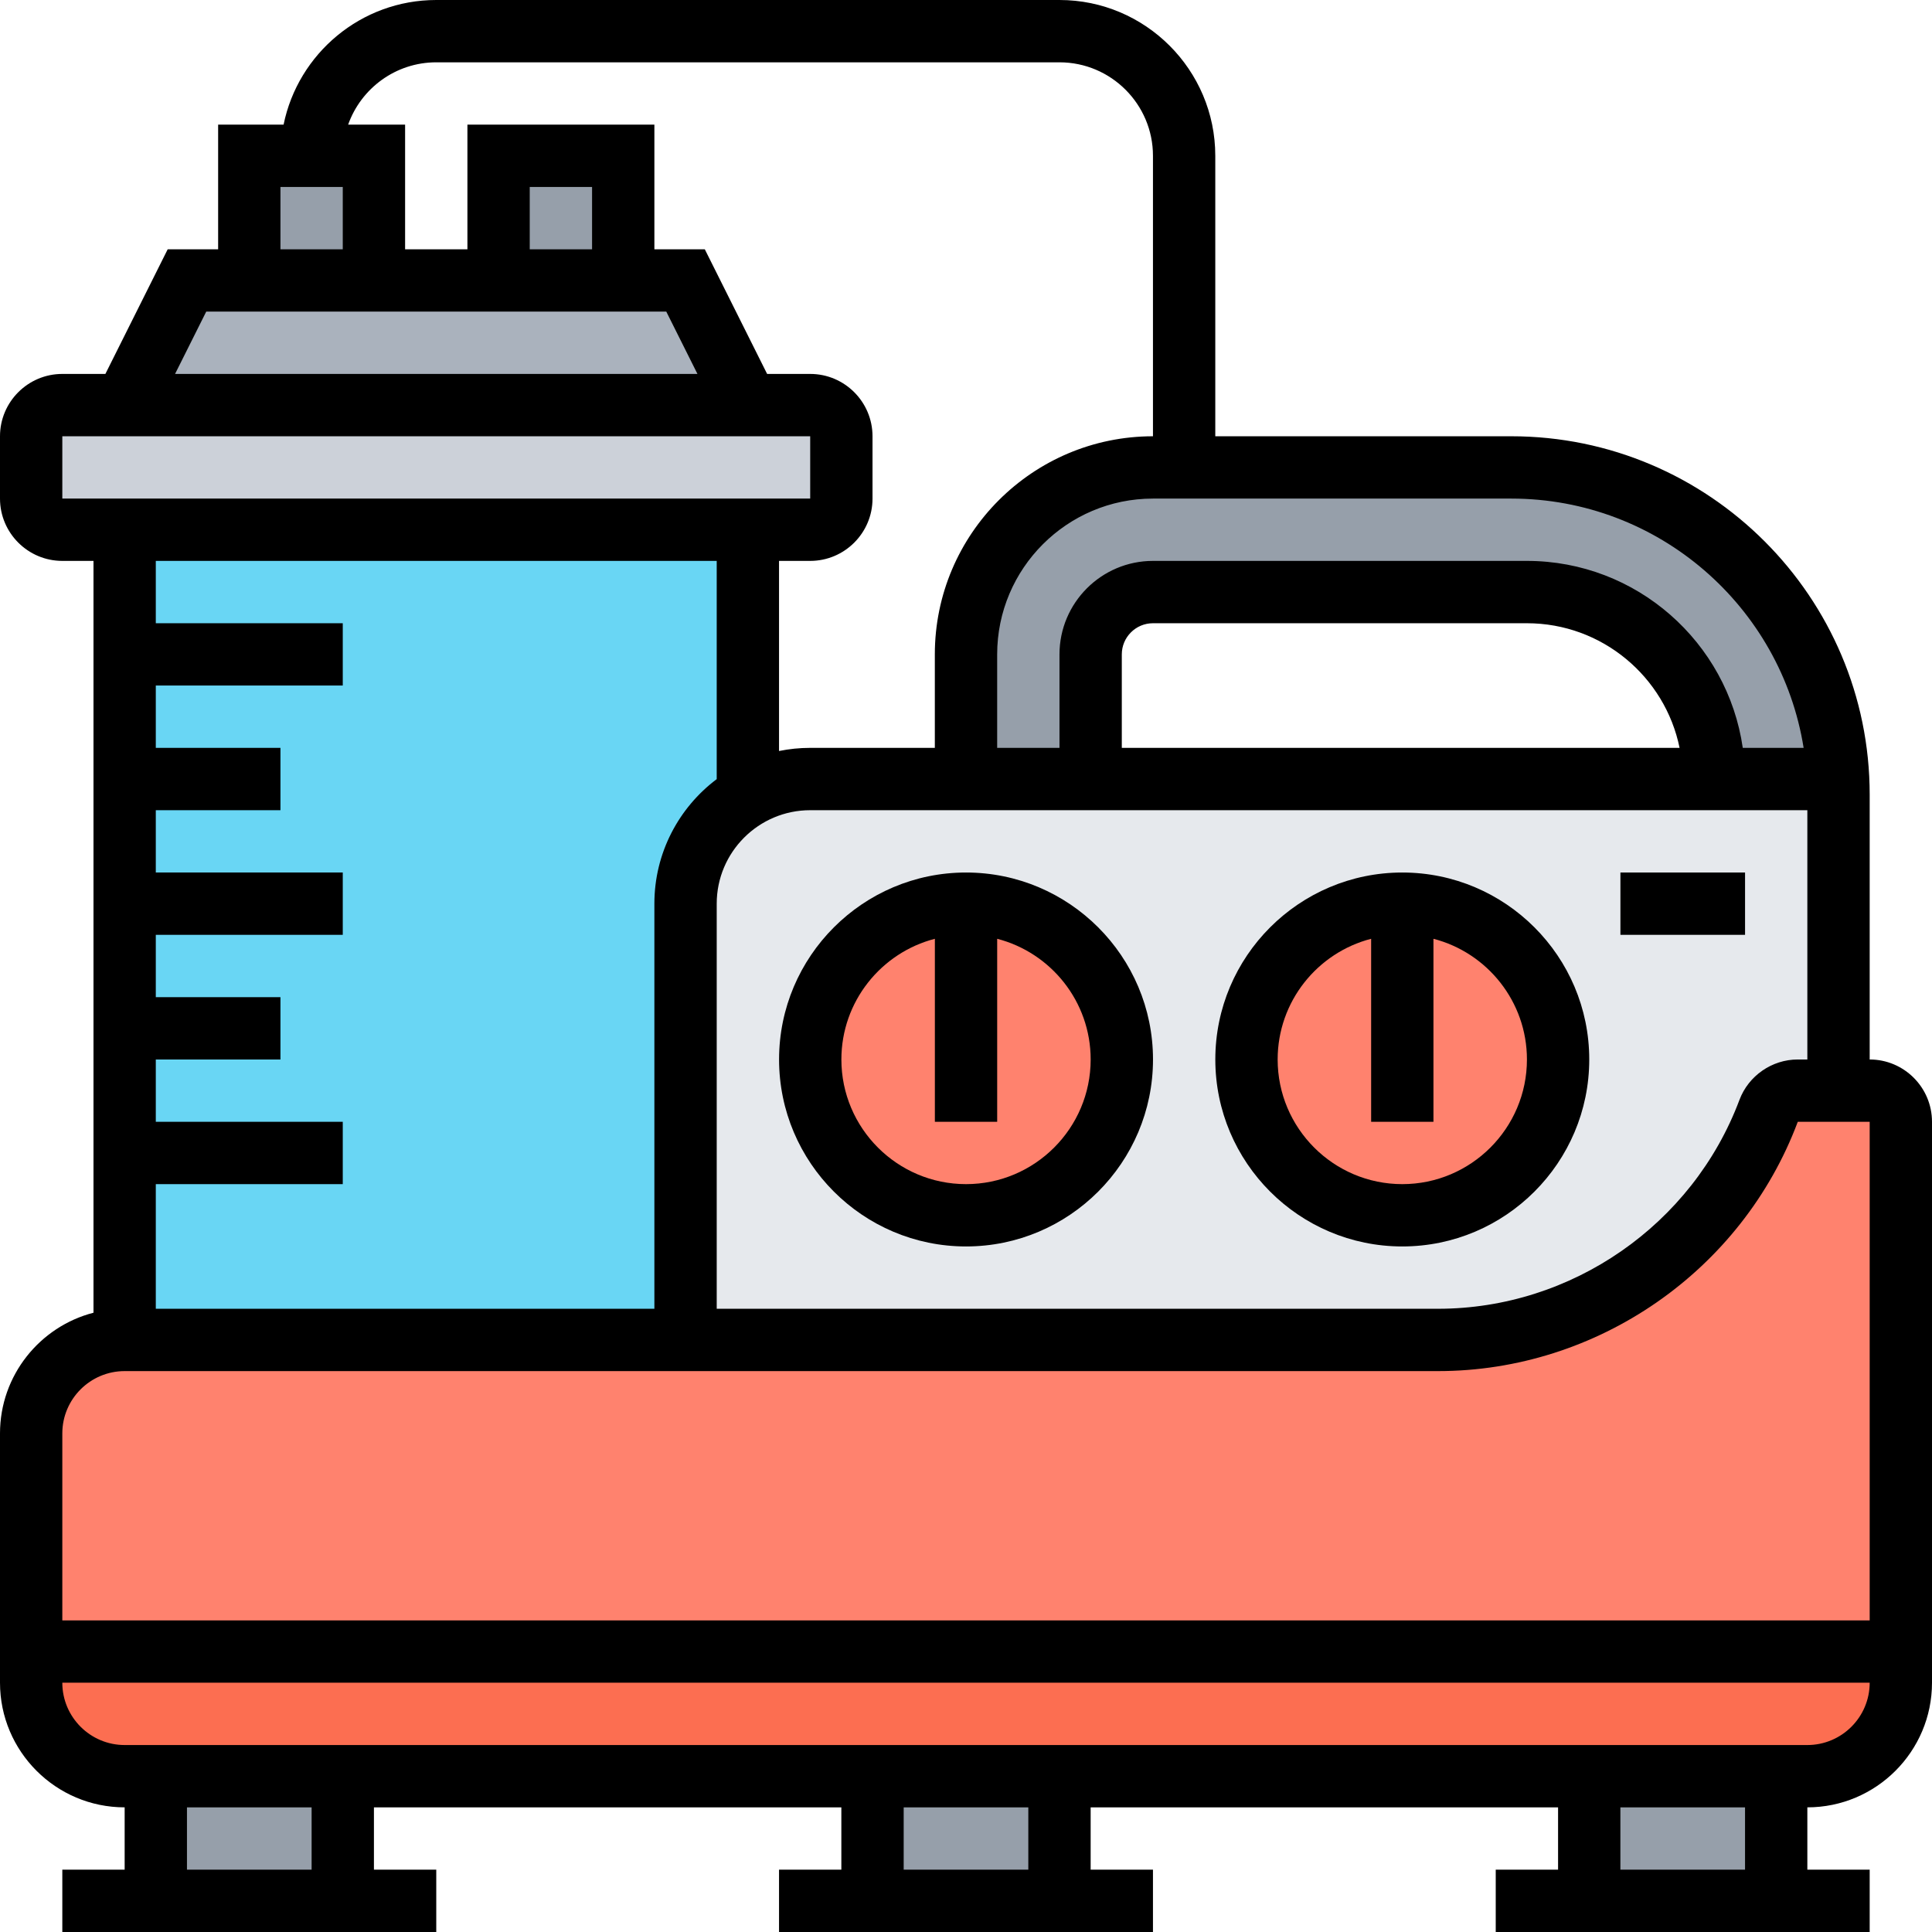 <svg width="106" height="106" viewBox="0 0 106 106" fill="none" xmlns="http://www.w3.org/2000/svg">
<g clip-path="url(#clip0_562_4140)">
<g clip-path="url(#clip1_562_4140)">
<path d="M97.452 97.451H87.194V104.29H97.452V97.451Z" fill="#969FAA"/>
<path d="M58.13 97.451H47.872V104.29H58.13V97.451Z" fill="#969FAA"/>
<path d="M18.807 97.451H8.549V104.29H18.807V97.451Z" fill="#969FAA"/>
<path d="M104.291 90.613V92.322C104.291 95.154 101.994 97.451 99.162 97.451H97.452H87.194H58.13H47.872H18.807H8.549H6.839C4.008 97.451 1.71 95.154 1.71 92.322V90.613H104.291Z" fill="#FC6E51"/>
<path d="M104.291 61.548V90.613H1.71V78.645C1.71 75.814 4.008 73.516 6.839 73.516H37.614H78.9C86.974 73.516 94.202 68.509 97.036 60.948C97.286 60.281 97.925 59.839 98.636 59.839H100.872H102.581C103.526 59.839 104.291 60.604 104.291 61.548Z" fill="#FF826E"/>
<path d="M100.85 42.742H94.032C94.032 37.077 89.44 32.484 83.774 32.484H63.258C61.369 32.484 59.839 34.014 59.839 35.904V42.742H53V35.904C53 30.238 57.593 25.646 63.258 25.646H64.968H82.919C92.547 25.646 100.405 33.226 100.85 42.742Z" fill="#969FAA"/>
<path d="M34.194 8.549H27.355V15.387H34.194V8.549Z" fill="#969FAA"/>
<path d="M20.516 8.549V15.387H13.678V8.549H17.097H20.516Z" fill="#969FAA"/>
<path d="M37.613 15.387L41.032 22.226H6.839L10.258 15.387H13.678H20.516H27.355H34.194H37.613Z" fill="#AAB2BD"/>
<path d="M46.162 23.936V27.355C46.162 28.3 45.397 29.065 44.452 29.065H41.033H6.839H3.42C2.476 29.065 1.71 28.3 1.71 27.355V23.936C1.71 22.991 2.476 22.226 3.42 22.226H6.839H41.033H44.452C45.397 22.226 46.162 22.991 46.162 23.936Z" fill="#CCD1D9"/>
<path d="M6.839 63.258V56.419V49.58V42.742V35.903V29.064H41.032V43.656C38.989 44.838 37.613 47.05 37.613 49.58V73.516H6.839V63.258Z" fill="#69D6F4"/>
<path d="M41.031 43.657C42.038 43.076 43.205 42.743 44.45 42.743H52.999H59.838H94.031H100.849C100.863 43.025 100.87 43.311 100.87 43.597V59.839H98.635C97.923 59.839 97.284 60.282 97.034 60.949C94.2 68.51 86.972 73.517 78.898 73.517H37.612V49.581C37.612 47.051 38.988 44.839 41.031 43.657Z" fill="#E6E9ED"/>
<path d="M76.937 66.677C81.658 66.677 85.485 62.85 85.485 58.129C85.485 53.408 81.658 49.581 76.937 49.581C72.215 49.581 68.388 53.408 68.388 58.129C68.388 62.85 72.215 66.677 76.937 66.677Z" fill="#FF826E"/>
<path d="M52.999 66.677C57.72 66.677 61.547 62.85 61.547 58.129C61.547 53.408 57.72 49.581 52.999 49.581C48.278 49.581 44.451 53.408 44.451 58.129C44.451 62.85 48.278 66.677 52.999 66.677Z" fill="#FF826E"/>
<path d="M102.581 58.129V43.597C102.581 32.755 93.761 23.936 82.919 23.936H66.677V8.548C66.677 3.835 62.843 0 58.129 0H23.936C19.807 0 16.353 2.942 15.559 6.839H11.968V13.677H9.201L5.782 20.516H3.419C1.534 20.516 0 22.05 0 23.936V27.355C0 29.24 1.534 30.774 3.419 30.774H5.129V72.023C2.183 72.784 0 75.465 0 78.645V92.323C0 96.094 3.068 99.161 6.839 99.161V102.581H3.419V106H23.936V102.581H20.516V99.161H46.161V102.581H42.742V106H63.258V102.581H59.839V99.161H85.484V102.581H82.064V106H102.581V102.581H99.161V99.161C102.932 99.161 106 96.094 106 92.323V61.548C106 59.663 104.466 58.129 102.581 58.129ZM98.636 58.129C97.219 58.129 95.932 59.021 95.435 60.348C92.865 67.202 86.22 71.806 78.9 71.806H39.323V49.581C39.323 46.753 41.623 44.452 44.452 44.452L99.161 44.451V58.129H98.636ZM61.548 41.032V35.903C61.548 34.961 62.315 34.194 63.258 34.194H83.774C87.902 34.194 91.356 37.135 92.151 41.032L61.548 41.032ZM98.957 41.032H95.618C94.785 35.24 89.793 30.774 83.774 30.774H63.258C60.43 30.774 58.129 33.075 58.129 35.903V41.032H54.71V35.903C54.71 31.19 58.544 27.355 63.258 27.355H82.919C91.002 27.355 97.723 33.291 98.957 41.032ZM23.936 3.419H58.129C60.957 3.419 63.258 5.72 63.258 8.548V23.936C56.659 23.936 51.29 29.304 51.29 35.903V41.032H44.452C43.866 41.032 43.295 41.092 42.742 41.204V30.774H44.452C46.337 30.774 47.871 29.24 47.871 27.355V23.936C47.871 22.05 46.337 20.516 44.452 20.516H42.089L38.669 13.677H35.903V6.839H25.645V13.677H22.226V6.839H19.101C19.806 4.849 21.707 3.419 23.936 3.419ZM32.484 13.677H29.064V10.258H32.484V13.677ZM15.387 10.258H18.806V13.677H15.387V10.258ZM11.315 17.097H36.556L38.266 20.516H9.605L11.315 17.097ZM3.419 23.936H44.452V27.355H3.419V23.936ZM39.323 30.774V42.747C37.248 44.308 35.903 46.79 35.903 49.581V71.806H8.548V64.968H18.806V61.548H8.548V58.129H15.387V54.71H8.548V51.29H18.806V47.871H8.548V44.452H15.387V41.032H8.548V37.613H18.806V34.194H8.548V30.774H39.323ZM6.839 75.226H78.9C87.637 75.226 95.569 69.729 98.636 61.548H102.581V88.903H3.419V78.645C3.419 76.76 4.953 75.226 6.839 75.226ZM17.097 102.581H10.258V99.161H17.097V102.581ZM56.419 102.581H49.581V99.161H56.419V102.581ZM95.742 102.581H88.903V99.161H95.742V102.581ZM99.161 95.742H6.839C4.953 95.742 3.419 94.208 3.419 92.323H102.581C102.581 94.208 101.047 95.742 99.161 95.742Z" fill="black"/>
<path d="M76.937 47.871C71.281 47.871 66.679 52.472 66.679 58.129C66.679 63.785 71.281 68.387 76.937 68.387C82.594 68.387 87.195 63.785 87.195 58.129C87.195 52.472 82.594 47.871 76.937 47.871ZM76.937 64.968C73.166 64.968 70.099 61.9 70.099 58.129C70.099 54.948 72.281 52.268 75.228 51.507V61.548H78.647V51.507C81.593 52.268 83.776 54.948 83.776 58.129C83.776 61.9 80.708 64.968 76.937 64.968ZM53.002 47.871C47.346 47.871 42.744 52.472 42.744 58.129C42.744 63.785 47.346 68.387 53.002 68.387C58.658 68.387 63.26 63.785 63.26 58.129C63.26 52.472 58.658 47.871 53.002 47.871ZM53.002 64.968C49.231 64.968 46.163 61.9 46.163 58.129C46.163 54.948 48.346 52.268 51.292 51.507V61.548H54.711V51.507C57.658 52.268 59.84 54.948 59.84 58.129C59.84 61.9 56.773 64.968 53.002 64.968Z" fill="black"/>
<path d="M95.743 47.871H88.905V51.29H95.743V47.871Z" fill="black"/>
</g>
</g>
<defs>
<clipPath id="clip0_562_4140">
<rect width="106" height="106" fill="white"/>
</clipPath>
<clipPath id="clip1_562_4140">
<rect width="106" height="106" fill="white"/>
</clipPath>
</defs>
</svg>
